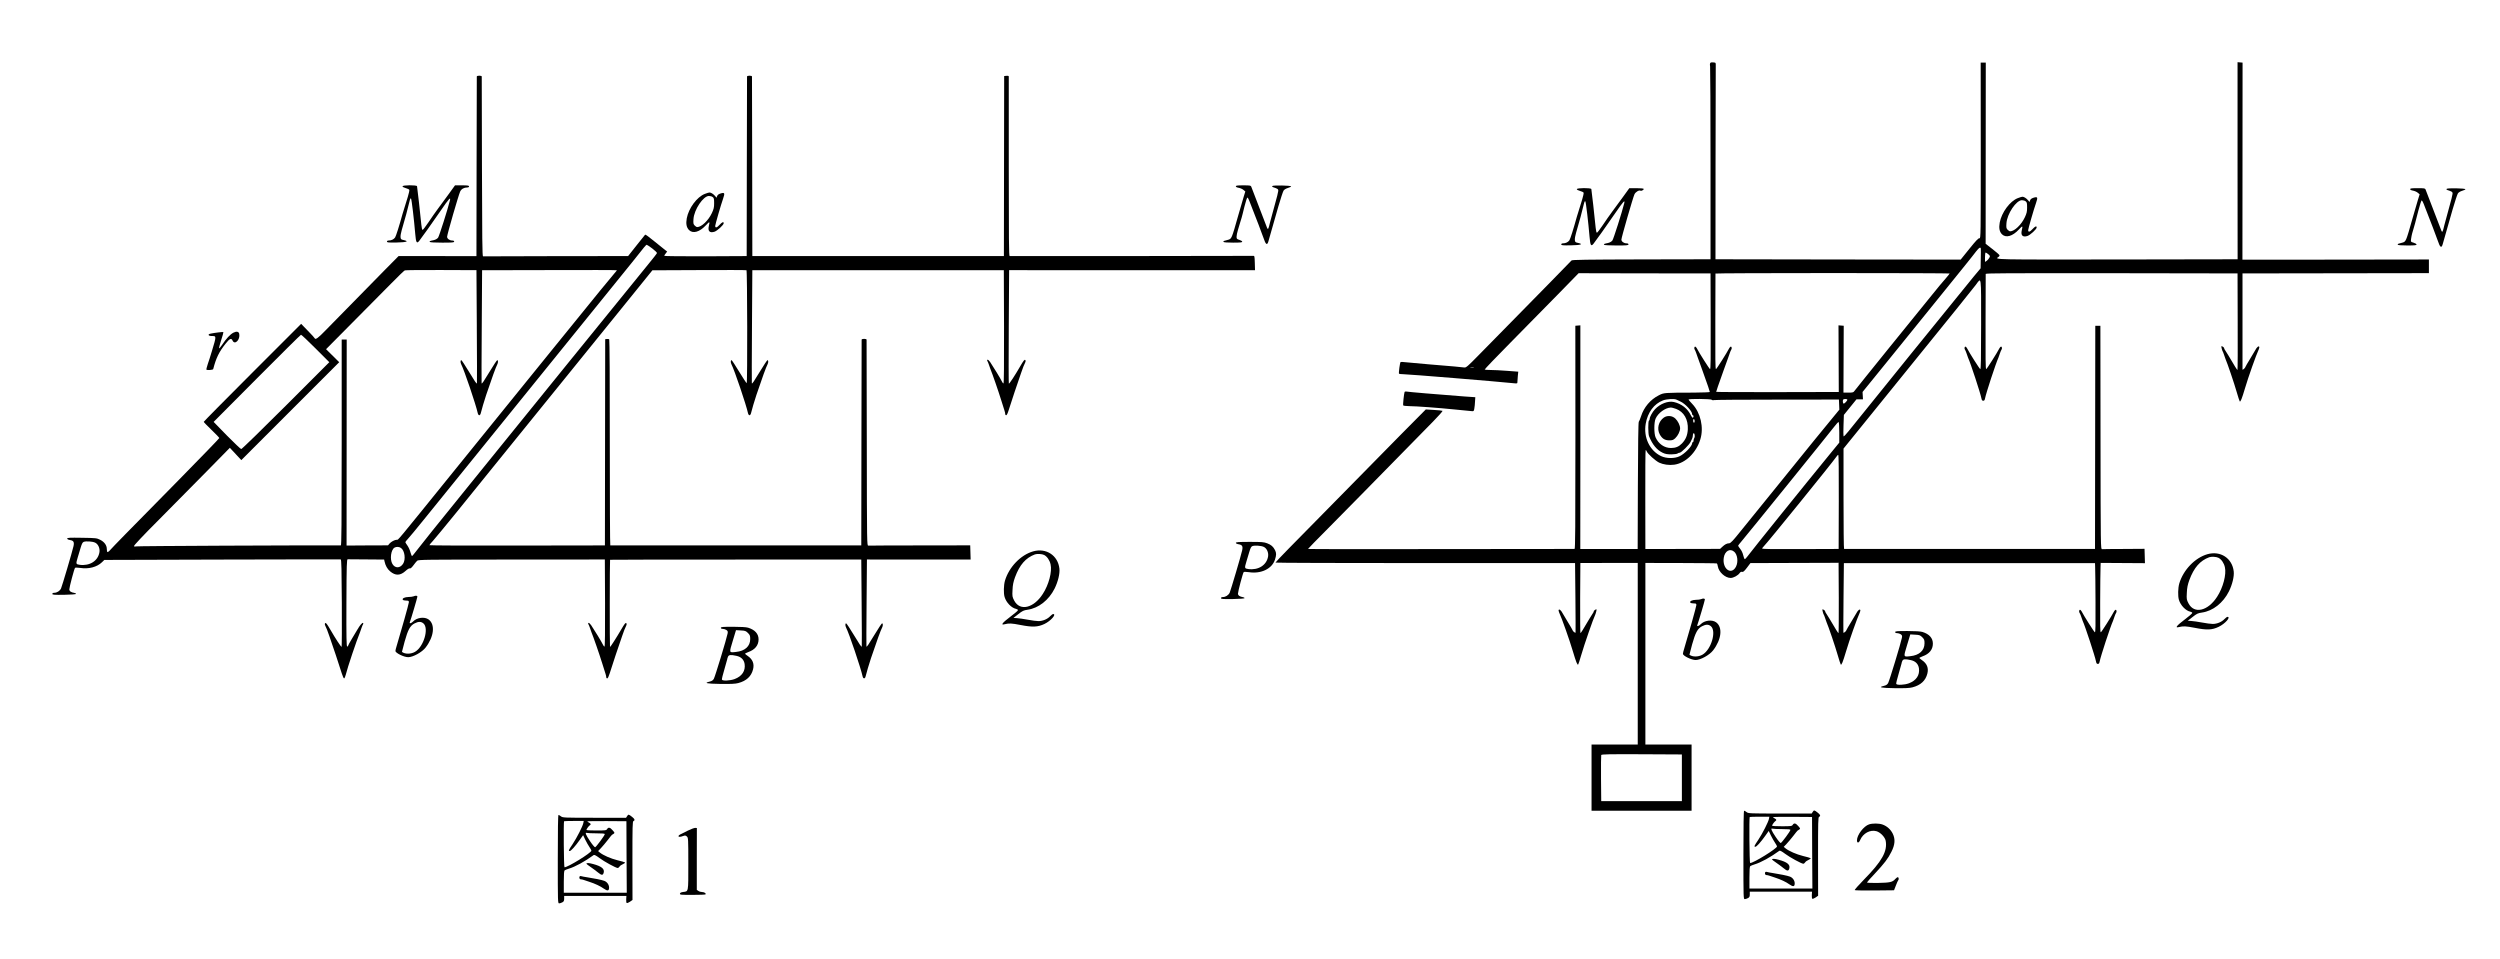 <?xml version="1.0" standalone="no"?>
<!DOCTYPE svg PUBLIC "-//W3C//DTD SVG 20010904//EN"
 "http://www.w3.org/TR/2001/REC-SVG-20010904/DTD/svg10.dtd">
<svg version="1.0" xmlns="http://www.w3.org/2000/svg"
 width="3534pt" height="1356pt" viewBox="0 0 3534 1356"
 preserveAspectRatio="xMidYMid meet">
<g transform="translate(0,1356) scale(0.1,-0.1)"
fill="#000000" stroke="none">
<path d="M24174 12665 c-4 -8 -4 -29 0 -46 3 -17 6 -637 6 -1377 l0 -1347
-977 -2 c-784 -2 -979 -5 -988 -15 -14 -17 -481 -493 -865 -883 -162 -165
-369 -376 -459 -467 -142 -145 -167 -166 -190 -163 -31 5 -173 18 -506 45
-137 12 -281 25 -320 29 -38 5 -73 6 -77 2 -9 -8 -28 -152 -22 -163 3 -4 31
-8 64 -8 65 0 1301 -101 1553 -127 56 -6 57 -5 57 19 0 14 3 52 6 85 l6 59
-158 12 c-88 7 -193 12 -235 12 -42 0 -78 3 -82 6 -3 3 164 178 371 387 208
210 508 515 667 678 l290 297 932 -2 933 -1 2 -678 c2 -522 0 -677 -9 -675
-10 3 -155 232 -187 295 -6 13 -17 23 -23 23 -14 0 -17 -31 -5 -45 4 -6 14
-28 21 -50 7 -22 16 -49 21 -60 5 -11 34 -92 65 -180 31 -88 67 -191 81 -229
13 -38 24 -73 24 -77 0 -4 -100 -8 -222 -9 -430 -1 -426 -1 -499 -38 -119 -60
-211 -169 -251 -296 -13 -39 -27 -74 -32 -78 -7 -4 -11 -335 -13 -903 l-3
-896 -405 0 -406 0 1 1581 0 1581 -35 -3 -36 -3 1 -1577 c0 -1272 -2 -1578
-12 -1578 -7 0 -858 -1 -1891 -2 -1032 -2 -1877 -1 -1877 2 0 3 127 134 283
290 241 243 518 525 1484 1510 78 80 139 148 135 152 -4 3 -59 10 -122 13
l-115 7 -345 -348 c-344 -348 -677 -687 -1160 -1179 -141 -143 -337 -343 -438
-445 -100 -102 -182 -189 -182 -193 0 -4 953 -7 2118 -7 l2117 0 5 -487 c3
-269 3 -492 2 -496 -4 -9 -42 22 -42 34 0 4 -34 62 -75 129 -41 67 -75 124
-75 126 0 3 -9 14 -19 25 -24 26 -38 8 -22 -27 40 -86 148 -392 196 -554 44
-148 63 -196 74 -184 4 5 24 66 44 136 41 143 172 520 197 568 4 9 11 31 15
49 7 31 6 32 -14 22 -12 -7 -21 -16 -21 -22 0 -6 -8 -23 -19 -37 -10 -15 -29
-45 -42 -67 -89 -152 -122 -205 -128 -205 -3 0 -5 223 -4 496 l3 495 405 1
406 0 0 -1284 0 -1283 -327 0 -326 0 0 -468 0 -468 707 0 707 0 0 468 0 468
-326 0 -327 0 0 1283 0 1284 501 -1 c276 -1 505 -3 510 -6 4 -2 10 -21 13 -41
13 -81 105 -164 181 -164 40 0 105 35 129 71 10 14 22 19 34 15 14 -5 30 9 68
59 l49 65 598 2 c329 1 609 2 623 2 l25 1 3 -498 c1 -273 -1 -497 -4 -497 -6
0 -39 53 -128 205 -13 22 -32 52 -42 67 -11 14 -19 31 -19 37 0 6 -9 15 -21
22 -20 10 -21 9 -14 -23 4 -18 10 -37 14 -43 4 -5 13 -28 20 -50 7 -22 16 -49
21 -60 24 -52 125 -350 157 -463 20 -70 40 -131 44 -136 11 -12 30 36 74 184
48 162 156 468 196 554 16 35 2 53 -22 27 -10 -11 -19 -22 -19 -25 0 -2 -34
-59 -75 -126 -41 -67 -75 -125 -75 -129 0 -12 -38 -43 -42 -34 -1 4 -1 227 2
496 l5 487 1775 0 1775 0 2 -62 c2 -35 4 -255 5 -491 2 -328 0 -427 -9 -425
-10 3 -155 232 -187 295 -6 13 -17 23 -23 23 -14 0 -17 -31 -5 -46 4 -5 14
-27 21 -49 7 -22 16 -49 21 -60 38 -83 176 -505 189 -575 5 -26 11 -35 26 -35
15 0 21 9 26 35 13 70 151 492 189 575 5 11 14 38 21 60 7 22 17 44 21 49 12
15 9 46 -4 46 -7 0 -18 -10 -24 -23 -32 -63 -177 -292 -187 -295 -9 -2 -11 97
-9 425 1 236 3 457 5 492 l2 64 313 -2 313 -2 -3 101 -3 102 -290 -2 c-159 0
-299 -2 -310 -3 -20 -2 -20 5 -22 1578 l-2 1580 -36 0 -36 0 -2 -1578 -2
-1577 -1770 0 c-973 0 -1773 0 -1777 0 -5 0 -8 319 -8 710 l0 709 63 78 c34
43 200 247 367 453 390 481 751 928 1186 1465 115 143 230 286 254 318 81 109
75 154 75 -559 0 -488 -3 -634 -12 -632 -10 3 -155 232 -187 295 -6 13 -17 23
-23 23 -14 0 -17 -31 -5 -45 4 -6 14 -28 21 -50 7 -22 16 -49 21 -60 38 -83
176 -505 189 -575 5 -26 11 -35 26 -35 15 0 21 9 26 35 13 70 151 492 189 575
5 11 14 38 21 60 7 22 17 44 21 50 12 14 9 45 -4 45 -7 0 -18 -10 -24 -23 -32
-63 -177 -292 -187 -295 -9 -2 -11 150 -9 665 1 368 2 674 2 681 0 10 359 12
1780 10 l1780 -3 2 -683 c2 -375 0 -682 -3 -682 -6 0 -39 53 -128 205 -13 22
-32 52 -42 67 -11 14 -19 31 -19 37 0 6 -9 15 -21 22 -20 10 -21 9 -14 -23 4
-18 10 -37 14 -43 4 -5 13 -28 20 -50 7 -22 16 -49 21 -60 24 -52 125 -350
157 -463 20 -70 40 -131 44 -136 11 -12 30 36 74 184 48 162 156 468 196 554
16 35 2 53 -22 27 -10 -11 -19 -22 -19 -25 0 -2 -34 -59 -75 -126 -41 -67 -75
-125 -75 -129 0 -11 -40 -46 -40 -35 -1 5 -1 313 0 684 l0 675 1318 2 1317 2
0 96 0 97 -1318 -2 -1318 -1 1 1393 1 1393 -36 3 -35 3 0 -1393 1 -1393 -1701
-3 c-1761 -2 -1741 -3 -1680 36 11 6 17 18 14 25 -2 7 -47 46 -100 87 l-95 74
1 1280 1 1281 -36 0 -36 0 1 -1244 c0 -1204 0 -1243 -18 -1239 -14 4 -47 -30
-142 -148 l-124 -154 -1733 2 -1733 3 1 1350 c1 743 2 1368 3 1390 1 39 0 40
-37 43 -27 2 -39 -1 -43 -13z m3827 -2622 c1 -10 1 -76 -1 -147 l-2 -129 -97
-116 c-107 -128 -1669 -2058 -1771 -2188 -37 -47 -67 -77 -70 -70 -3 7 -3 77
0 157 l5 145 89 110 89 110 46 0 46 0 -3 52 -3 52 384 473 c211 260 511 631
666 823 155 193 335 415 400 495 64 80 135 168 156 197 41 54 64 66 66 36z
m106 -77 c27 -24 27 -26 13 -52 -8 -15 -25 -33 -37 -42 l-23 -14 0 66 c0 36 4
66 9 66 6 0 23 -11 38 -24z m-547 -272 c0 -4 -26 -36 -58 -73 -33 -36 -119
-140 -192 -231 -74 -91 -343 -424 -600 -740 -256 -316 -475 -590 -488 -607
-23 -32 -26 -33 -93 -33 l-70 0 2 473 2 472 -37 3 -37 3 2 -471 2 -471 -867
-2 c-476 -1 -866 1 -866 4 0 3 11 37 24 75 14 38 50 141 81 229 31 88 60 169
65 180 5 11 14 38 21 60 7 22 17 44 21 50 12 14 9 45 -4 45 -7 0 -18 -10 -24
-23 -32 -63 -177 -292 -187 -295 -9 -2 -11 152 -9 670 1 370 2 676 2 681 0 4
745 7 1655 7 910 0 1655 -3 1655 -6z m-6727 -1331 c-13 -2 -33 -2 -45 0 -13 2
-3 4 22 4 25 0 35 -2 23 -4z m2865 -452 c9 -5 34 -17 55 -26 67 -29 167 -136
167 -179 0 -9 5 -16 10 -16 13 0 13 -27 1 -35 -6 -3 -18 12 -28 32 -45 96
-132 165 -241 190 -81 19 -194 -24 -267 -102 -36 -38 -75 -109 -75 -135 0 -11
-4 -22 -10 -25 -14 -8 -13 -187 1 -222 48 -119 111 -195 194 -234 36 -17 65
-22 122 -22 41 1 80 6 86 12 6 6 20 11 30 11 23 0 137 113 156 155 7 17 17 38
22 47 5 10 9 29 9 42 0 14 4 28 10 31 15 9 24 -46 11 -66 -6 -10 -11 -28 -11
-39 0 -11 -4 -20 -10 -20 -5 0 -10 -7 -10 -16 0 -41 -105 -150 -178 -184 -71
-34 -188 -33 -262 3 -161 77 -250 266 -216 458 28 160 118 281 244 329 51 20
162 26 190 11z m499 -2 c7 -7 19 -9 29 -5 9 4 411 7 893 7 l876 1 3 -71 3 -72
-133 -162 c-129 -156 -256 -312 -668 -822 -107 -132 -251 -310 -320 -395 -69
-85 -190 -235 -269 -332 -115 -144 -148 -178 -168 -178 -31 0 -60 -15 -98 -51
l-30 -28 -528 -1 -528 -1 -1 695 c-1 383 1 699 5 702 4 4 11 -4 16 -18 13 -34
121 -131 175 -158 58 -27 140 -39 212 -29 160 22 312 168 370 359 52 167 3
378 -115 501 -28 29 -51 56 -51 61 0 13 314 10 327 -3z m1916 3 c8 -11 -42
-64 -53 -57 -11 7 -14 48 -3 58 9 9 51 9 56 -1z m-2420 -132 c111 -42 173
-150 166 -291 -5 -83 -29 -141 -82 -197 -44 -46 -90 -65 -156 -65 -93 0 -176
57 -218 151 -23 52 -23 213 1 265 35 79 137 153 213 156 12 1 46 -8 76 -19z
m261 -185 c-6 -15 -8 -15 -16 -2 -4 8 -5 23 -2 32 6 15 8 15 16 2 4 -8 5 -23
2 -32z m2046 -149 l0 -143 -118 -144 c-381 -465 -1101 -1359 -1186 -1472 -15
-21 -31 -35 -35 -30 -4 4 -13 31 -20 58 -6 28 -25 67 -42 87 -16 20 -29 40
-29 44 0 3 22 32 49 63 74 86 1247 1536 1309 1618 30 40 58 70 63 67 5 -3 9
-70 9 -148z m-7 -981 l-2 -665 -541 -2 c-380 -2 -540 0 -540 8 0 6 12 21 26
35 42 39 974 1189 1016 1253 12 20 28 36 33 36 7 0 9 -227 8 -665z m-1479
-704 c48 -41 60 -144 26 -211 -65 -127 -196 -33 -173 125 14 95 87 138 147 86z
m-739 -3196 l0 -330 -570 0 -570 0 -3 320 c-1 176 0 326 3 332 3 11 121 13
572 11 l568 -3 0 -330z"/>
<path d="M23520 7657 c-75 -53 -101 -156 -58 -237 33 -60 72 -85 135 -85 44 0
57 5 84 30 38 36 69 98 69 140 0 41 -31 104 -68 139 -44 41 -113 47 -162 13z"/>
<path d="M6740 12478 c0 -7 -1 -581 -3 -1276 l-2 -1263 -550 1 -551 0 -190
-192 c-262 -267 -706 -719 -844 -860 -103 -107 -142 -135 -152 -109 -1 5 -45
53 -97 106 l-94 97 -688 -688 c-379 -379 -689 -693 -689 -697 0 -5 50 -56 110
-114 61 -58 110 -110 110 -115 0 -6 -262 -276 -582 -602 -765 -776 -908 -923
-953 -973 -20 -24 -41 -40 -46 -37 -5 3 -9 22 -9 43 0 53 -35 101 -95 131 -48
24 -59 25 -257 28 -175 3 -208 1 -208 -11 0 -9 15 -17 40 -21 50 -8 62 -28 49
-87 -18 -81 -161 -563 -176 -597 -17 -36 -58 -62 -98 -62 -16 0 -25 -6 -25
-15 0 -13 23 -15 168 -13 103 2 167 7 166 13 0 6 -9 11 -20 13 -50 8 -74 25
-74 51 0 29 69 291 81 304 4 5 36 4 73 -1 119 -19 237 12 307 80 l34 33 1665
5 c916 3 1670 3 1677 2 9 -3 13 -148 15 -615 2 -337 0 -616 -3 -620 -6 -7 -86
115 -159 242 -49 84 -63 102 -73 92 -7 -7 -7 -18 1 -36 19 -39 29 -64 57 -145
39 -108 150 -442 176 -528 12 -39 27 -72 33 -72 6 0 17 24 24 53 21 91 154
487 202 602 5 11 14 38 21 60 7 22 17 45 22 52 4 6 4 14 -2 17 -10 7 -46 -36
-79 -94 -11 -19 -45 -77 -76 -127 -31 -51 -56 -97 -56 -103 0 -5 -6 -10 -12
-10 -10 0 -13 129 -11 617 2 545 5 618 18 617 8 0 127 -1 265 -2 l250 -2 6
-27 c12 -57 39 -106 78 -139 76 -65 145 -63 221 7 26 24 49 37 58 34 9 -4 26
10 50 42 19 27 44 56 54 66 18 16 106 17 1336 17 l1317 1 3 -616 c1 -407 -1
-615 -8 -615 -6 0 -16 13 -23 29 -13 30 -123 211 -166 274 -15 21 -31 35 -37
32 -6 -4 -6 -12 -2 -18 5 -7 15 -30 22 -52 7 -22 16 -49 21 -60 30 -73 109
-300 154 -445 20 -63 41 -129 46 -146 6 -17 10 -38 10 -47 0 -9 6 -17 14 -17
8 0 22 29 35 72 26 86 137 420 176 528 28 81 38 106 57 145 8 18 8 29 1 36
-10 10 -24 -8 -73 -92 -63 -109 -153 -249 -157 -245 -5 5 -4 1228 1 1233 1 2
801 3 1777 3 l1774 0 5 -612 c3 -337 4 -615 2 -617 -5 -10 -29 25 -117 171
-50 83 -97 154 -103 156 -14 4 -16 -31 -3 -56 44 -86 208 -570 235 -694 8 -36
34 -36 42 0 9 41 53 189 76 257 83 246 136 393 159 437 13 25 11 60 -3 56 -6
-2 -53 -73 -103 -156 -88 -146 -112 -181 -117 -171 -2 2 -1 280 2 617 l5 613
733 -1 733 0 -3 100 -3 101 -710 -1 c-390 0 -719 -2 -730 -3 -20 -2 -20 5 -22
1448 -2 798 -3 1456 -3 1463 0 7 -14 12 -35 12 -21 0 -35 -5 -35 -12 0 -7 -1
-664 -3 -1461 l-2 -1447 -1770 0 c-973 0 -1773 0 -1778 0 -4 0 -7 653 -7 1452
1 875 -3 1455 -8 1460 -6 6 -20 8 -33 6 l-24 -3 -2 -1457 -2 -1458 -1241 -2
c-682 -2 -1240 1 -1240 5 0 5 22 32 49 60 26 29 176 210 332 402 155 193 368
456 473 585 105 129 256 316 336 415 80 99 445 549 810 1000 365 451 774 956
908 1122 l244 302 662 3 c363 2 664 1 668 -2 12 -8 15 -1601 3 -1597 -5 2 -53
75 -106 162 -53 88 -101 161 -107 163 -14 4 -16 -31 -3 -56 44 -86 208 -570
235 -694 4 -16 13 -28 21 -28 8 0 17 12 21 28 9 41 53 189 76 257 83 246 136
393 159 437 13 25 11 60 -3 56 -6 -2 -53 -73 -103 -156 -88 -146 -112 -181
-117 -171 -2 2 -1 363 2 802 l5 797 1778 0 1777 0 3 -800 c1 -531 -1 -800 -8
-800 -6 0 -16 13 -23 29 -13 30 -123 211 -166 274 -15 21 -31 35 -37 32 -6 -4
-6 -12 -2 -18 5 -7 15 -30 22 -52 7 -22 16 -49 21 -60 30 -73 109 -300 154
-445 20 -63 41 -129 46 -146 6 -17 10 -38 10 -47 0 -9 6 -17 14 -17 8 0 22 29
35 73 26 85 137 419 176 527 28 81 38 106 57 145 8 18 8 29 1 36 -10 10 -24
-8 -73 -92 -73 -127 -153 -249 -159 -242 -3 4 -4 367 -1 806 l5 798 1738 -1
1738 0 -3 102 c-3 96 -4 103 -23 101 -14 -2 -3168 -4 -3443 -3 -10 0 -12 245
-12 1263 0 694 0 1268 0 1275 0 9 -11 12 -32 10 l-33 -3 -2 -1273 -2 -1272
-1778 0 -1778 0 -2 1262 c-2 695 -3 1269 -3 1276 0 7 -14 12 -35 12 -21 0 -35
-5 -35 -12 0 -7 -1 -581 -3 -1276 l-2 -1262 -583 -3 c-320 -1 -582 2 -582 6 0
5 9 21 21 35 l20 26 -25 19 c-14 10 -83 66 -153 123 -69 58 -129 101 -133 97
-4 -4 -60 -74 -124 -155 l-117 -148 -1020 -1 c-560 -1 -1025 -2 -1031 -3 -10
-1 -13 259 -15 1264 -2 696 -3 1271 -3 1278 0 7 -14 12 -35 12 -21 0 -35 -5
-35 -12z m2480 -2430 c38 -29 68 -58 67 -65 -1 -7 -52 -72 -112 -145 -61 -73
-570 -700 -1131 -1393 -561 -693 -1193 -1474 -1405 -1735 -464 -573 -689 -853
-755 -940 -27 -36 -53 -67 -58 -70 -5 -3 -15 20 -23 50 -7 30 -27 74 -43 97
-17 23 -30 45 -30 49 0 5 15 24 34 44 19 19 123 145 232 280 109 135 648 801
1198 1480 550 679 1135 1402 1299 1605 164 204 363 449 441 545 78 96 155 192
170 213 16 20 33 37 38 37 5 0 40 -24 78 -52z m-2480 -1105 c3 -439 4 -800 2
-802 -5 -10 -29 25 -117 171 -50 83 -97 154 -103 156 -14 4 -16 -31 -3 -56 44
-86 208 -570 235 -694 4 -16 13 -28 21 -28 8 0 17 12 21 28 9 41 53 189 76
257 83 246 136 393 159 437 13 25 11 60 -3 56 -6 -2 -53 -73 -103 -156 -88
-146 -112 -181 -117 -171 -2 2 -1 363 2 801 l5 798 953 2 c523 2 952 1 952 -2
0 -3 -14 -21 -31 -40 -17 -19 -108 -129 -203 -245 -164 -200 -267 -328 -706
-870 -107 -132 -289 -357 -405 -500 -116 -143 -537 -663 -935 -1155 -866
-1071 -807 -1000 -831 -1000 -29 0 -81 -28 -104 -55 l-20 -24 -293 -1 -293 -2
1 1456 1 1456 -36 0 -35 0 0 -1455 c0 -1157 -3 -1455 -12 -1455 -552 3 -2888
-8 -2900 -14 -12 -5 -20 -4 -23 6 -3 8 127 147 348 368 194 195 500 505 679
687 l327 333 81 -87 81 -87 692 692 692 692 -93 92 -93 92 368 371 c203 203
449 453 548 553 99 101 188 187 197 190 9 4 241 6 515 5 l498 -2 5 -798z
m-2280 -308 l195 -195 -615 -615 c-338 -338 -622 -614 -630 -613 -8 0 -99 87
-203 192 l-187 192 612 615 c337 339 618 617 623 617 6 1 98 -86 205 -193z
m-3115 -2746 c42 -20 69 -78 61 -133 -19 -124 -137 -199 -280 -180 -54 8 -55
12 -27 105 11 35 29 97 41 137 16 54 27 76 43 82 30 13 126 7 162 -11z m4323
-75 c54 -37 70 -164 29 -225 -43 -64 -113 -64 -150 -1 -39 66 -21 201 30 231
26 15 66 13 91 -5z"/>
<path d="M5690 10926 c0 -8 19 -18 45 -25 25 -6 48 -18 51 -25 3 -8 -7 -52
-21 -98 -30 -93 -62 -198 -75 -243 -48 -174 -92 -312 -105 -332 -18 -26 -53
-43 -91 -43 -15 0 -24 -6 -24 -15 0 -13 20 -15 137 -13 141 3 180 16 101 34
-39 8 -43 12 -46 42 -2 18 6 63 17 100 39 129 93 329 115 426 4 17 11 25 16
20 9 -9 43 -301 60 -503 10 -120 21 -140 56 -96 39 50 181 249 302 425 120
175 146 203 132 147 -30 -123 -151 -504 -167 -526 -12 -16 -35 -29 -59 -35
-61 -13 -66 -15 -59 -26 4 -6 73 -10 176 -10 144 0 169 2 169 15 0 10 -10 15
-28 15 -37 0 -72 26 -72 53 0 30 163 595 185 640 17 36 54 57 101 57 15 0 24
6 24 15 0 12 -18 15 -99 15 l-99 0 -88 -122 c-49 -67 -117 -160 -152 -207 -35
-47 -96 -134 -135 -193 -40 -59 -77 -108 -83 -108 -7 0 -14 29 -18 73 -13 136
-57 532 -61 545 -7 18 -205 17 -205 -2z"/>
<path d="M17470 10926 c0 -9 16 -17 41 -21 22 -4 52 -17 67 -30 l26 -22 -23
-74 c-12 -41 -47 -159 -77 -264 -95 -336 -93 -331 -148 -346 -23 -6 -47 -13
-54 -15 -7 -2 -10 -8 -7 -14 4 -6 59 -10 136 -10 101 0 129 3 129 13 0 8 -18
19 -40 26 -36 11 -40 15 -40 45 0 18 9 62 20 97 11 35 25 82 31 104 6 22 15
51 20 65 4 14 23 85 40 158 18 73 37 131 43 129 6 -2 18 -23 27 -48 99 -252
184 -475 200 -523 31 -95 52 -109 69 -48 14 53 72 255 140 491 33 112 66 214
75 227 9 14 34 29 61 37 25 7 45 17 45 22 -1 14 -252 18 -264 6 -7 -7 -4 -12
9 -17 65 -21 74 -27 74 -51 0 -13 -22 -102 -49 -196 -27 -95 -57 -206 -67
-247 -23 -99 -29 -112 -43 -80 -10 24 -211 546 -224 583 -6 15 -20 17 -112 17
-84 0 -105 -3 -105 -14z"/>
<path d="M22290 10886 c0 -8 19 -18 45 -25 25 -6 48 -18 51 -25 3 -8 -7 -52
-21 -98 -30 -93 -62 -198 -75 -243 -48 -174 -92 -312 -105 -332 -18 -26 -53
-43 -91 -43 -15 0 -24 -6 -24 -15 0 -13 20 -15 137 -13 141 3 180 16 101 34
-39 8 -43 12 -46 42 -2 18 6 63 17 100 39 129 93 329 115 426 4 17 11 25 16
20 9 -9 43 -301 60 -503 10 -120 21 -140 56 -96 39 50 181 249 302 425 120
175 146 203 132 147 -30 -123 -151 -504 -167 -526 -12 -16 -35 -29 -59 -35
-61 -13 -66 -15 -59 -26 4 -6 73 -10 176 -10 144 0 169 2 169 15 0 10 -10 15
-28 15 -37 0 -72 26 -72 53 0 29 164 597 185 641 16 33 66 63 86 50 13 -7 51
15 44 27 -4 5 -50 9 -104 9 l-99 0 -88 -122 c-49 -67 -117 -160 -152 -207 -35
-47 -96 -134 -135 -193 -40 -59 -77 -108 -83 -108 -7 0 -14 29 -18 73 -13 136
-57 532 -61 545 -7 18 -205 17 -205 -2z"/>
<path d="M34070 10886 c0 -9 16 -17 41 -21 22 -4 52 -17 67 -30 l26 -22 -23
-74 c-12 -41 -47 -159 -77 -264 -95 -336 -93 -331 -148 -346 -23 -6 -47 -13
-54 -15 -7 -2 -10 -8 -7 -14 4 -6 59 -10 136 -10 101 0 129 3 129 13 0 8 -18
19 -41 26 -41 12 -41 13 -36 54 3 23 10 58 15 77 6 19 16 53 22 75 6 22 15 54
20 70 5 17 26 96 46 178 21 81 42 146 48 144 5 -2 18 -23 27 -48 99 -252 184
-475 200 -523 31 -95 52 -109 69 -48 14 53 72 255 140 491 33 112 66 214 75
227 9 14 34 29 61 37 25 7 45 17 45 22 -1 14 -252 18 -264 6 -7 -7 -4 -12 9
-17 65 -21 74 -27 74 -51 0 -13 -22 -102 -49 -196 -27 -95 -57 -206 -67 -247
-23 -99 -29 -112 -43 -80 -10 24 -211 546 -224 583 -6 15 -20 17 -112 17 -84
0 -105 -3 -105 -14z"/>
<path d="M9963 10819 c-111 -43 -228 -202 -255 -345 -14 -77 -4 -129 32 -166
56 -55 150 -28 239 68 53 57 57 56 41 -11 -17 -72 12 -102 79 -81 39 12 131
96 131 120 0 27 -21 18 -61 -25 -36 -40 -59 -44 -59 -12 0 17 81 299 112 386
27 78 22 89 -33 73 -29 -9 -45 -20 -51 -37 l-9 -24 -22 26 c-24 28 -58 49 -79
48 -7 0 -37 -9 -65 -20z m112 -45 c17 -12 20 -27 20 -87 0 -60 -6 -83 -32
-139 -49 -105 -147 -198 -207 -198 -9 0 -25 10 -37 23 -18 19 -20 31 -16 90 9
134 138 327 219 327 18 0 42 -7 53 -16z"/>
<path d="M28523 10759 c-111 -43 -228 -202 -255 -345 -14 -77 -4 -129 32 -166
56 -55 150 -28 239 68 53 57 57 56 41 -11 -17 -72 12 -102 79 -81 39 12 131
96 131 120 0 27 -21 18 -61 -25 -36 -40 -59 -44 -59 -12 0 17 81 299 112 386
27 78 22 89 -33 73 -29 -9 -45 -20 -51 -37 l-9 -24 -22 26 c-24 28 -58 49 -79
48 -7 0 -37 -9 -65 -20z m112 -45 c17 -12 20 -27 20 -87 0 -60 -6 -83 -32
-139 -49 -105 -147 -198 -207 -198 -9 0 -25 10 -37 23 -18 19 -20 31 -16 90 9
134 138 327 219 327 18 0 42 -7 53 -16z"/>
<path d="M3301 8858 c-46 -23 -103 -84 -160 -171 -22 -32 -41 -55 -44 -50 -3
4 11 57 30 116 20 59 33 110 31 113 -5 4 -124 -10 -180 -22 -46 -9 -35 -34 16
-34 67 0 67 3 1 -215 -18 -60 -44 -143 -58 -182 -13 -40 -22 -75 -19 -78 11
-11 93 -5 96 8 42 161 83 243 176 360 57 72 80 82 98 42 31 -67 110 13 94 95
-6 33 -37 40 -81 18z"/>
<path d="M19855 8018 c-9 -25 -25 -180 -19 -189 3 -5 40 -9 82 -10 106 -1 406
-23 652 -48 113 -11 218 -22 235 -23 27 -3 30 0 36 37 4 22 9 67 10 100 l4 60
-160 11 c-381 29 -785 63 -813 69 -13 3 -24 0 -27 -7z"/>
<path d="M17470 5886 c0 -8 16 -16 40 -20 50 -8 62 -28 49 -87 -18 -81 -161
-563 -176 -597 -17 -36 -58 -62 -98 -62 -16 0 -25 -6 -25 -15 0 -13 23 -15
168 -13 104 2 166 7 165 13 -1 6 -10 11 -20 13 -49 8 -73 25 -73 51 0 29 69
291 81 304 4 5 36 4 73 -1 172 -27 327 47 369 177 21 66 21 93 1 134 -26 51
-54 75 -111 97 -47 18 -78 20 -248 20 -159 0 -195 -3 -195 -14z m395 -57 c42
-20 69 -78 61 -133 -19 -124 -137 -199 -280 -180 -54 8 -55 12 -27 105 11 35
29 97 41 137 16 54 27 76 43 82 30 13 126 7 162 -11z"/>
<path d="M14605 5766 c-176 -50 -342 -222 -399 -415 -18 -63 -21 -177 -5 -230
23 -78 97 -155 162 -168 15 -3 27 -11 27 -18 0 -7 -49 -50 -110 -95 -109 -82
-139 -120 -82 -105 68 17 99 15 229 -10 169 -33 244 -30 338 15 90 43 174 140
122 140 -7 0 -25 -14 -42 -31 -38 -41 -105 -69 -165 -69 -27 0 -95 9 -152 20
-57 10 -125 21 -153 22 l-49 3 68 53 c59 47 76 55 133 63 154 22 299 135 381
299 48 97 76 212 68 282 -21 187 -187 296 -371 244z m155 -51 c42 -22 78 -74
91 -133 24 -101 -26 -290 -110 -418 -130 -202 -324 -247 -404 -94 -27 52 -29
60 -24 150 3 73 12 114 35 179 66 178 152 276 282 324 30 11 102 7 130 -8z"/>
<path d="M31205 5726 c-176 -50 -342 -222 -399 -415 -18 -63 -21 -177 -5 -230
23 -78 97 -155 162 -168 15 -3 27 -11 27 -18 0 -7 -49 -50 -110 -95 -109 -82
-139 -120 -82 -105 67 16 96 15 228 -10 172 -34 243 -31 337 14 92 44 177 141
124 141 -7 0 -25 -14 -42 -31 -38 -41 -105 -69 -165 -69 -27 0 -95 9 -152 20
-57 10 -125 21 -153 22 l-49 3 68 53 c59 47 76 55 133 63 154 22 299 135 381
299 48 97 76 212 68 282 -21 187 -187 296 -371 244z m155 -51 c42 -22 78 -74
91 -133 24 -101 -26 -290 -110 -418 -130 -202 -324 -247 -404 -94 -27 52 -29
60 -24 150 3 73 12 114 35 179 66 178 152 276 282 324 30 11 102 7 130 -8z"/>
<path d="M5845 5130 c-11 -5 -43 -9 -71 -9 -53 -1 -92 -20 -80 -39 4 -7 25
-12 47 -12 34 0 39 -3 39 -23 0 -20 -116 -432 -174 -622 -9 -27 -16 -58 -16
-67 0 -29 120 -88 180 -88 68 0 196 70 247 137 119 155 137 326 42 396 -58 42
-166 28 -219 -28 -25 -27 -56 -34 -47 -11 17 43 107 348 107 361 0 16 -23 19
-55 5z m141 -383 c80 -69 4 -330 -119 -401 -58 -34 -143 -35 -185 -1 -1 1 16
67 38 146 47 168 77 223 139 256 56 29 93 29 127 0z"/>
<path d="M24045 5090 c-11 -5 -43 -9 -71 -9 -53 -1 -92 -20 -80 -39 4 -7 25
-12 47 -12 34 0 39 -3 39 -23 0 -20 -116 -432 -174 -622 -9 -27 -16 -58 -16
-67 0 -29 120 -88 180 -88 68 0 196 70 247 137 119 155 137 326 42 396 -58 42
-166 28 -219 -28 -25 -27 -56 -34 -47 -11 17 43 107 348 107 361 0 16 -23 19
-55 5z m141 -383 c80 -69 4 -330 -119 -401 -58 -34 -143 -35 -185 -1 -1 1 16
67 38 146 47 168 77 223 139 256 56 29 93 29 127 0z"/>
<path d="M10190 4685 c0 -10 10 -15 28 -15 15 0 38 -7 51 -16 19 -14 22 -22
16 -51 -13 -70 -177 -609 -194 -638 -12 -22 -29 -33 -59 -40 -87 -21 -47 -30
151 -33 146 -2 212 1 252 12 115 30 185 94 210 194 20 78 -5 142 -76 190 -19
13 -35 26 -37 30 -1 4 20 15 47 25 93 33 143 94 144 177 1 79 -50 137 -148
167 -25 8 -104 13 -212 13 -147 0 -173 -2 -173 -15z m383 -73 c28 -28 32 -39
32 -85 0 -103 -74 -170 -202 -183 -99 -11 -97 -16 -45 156 l46 152 68 -4 c61
-3 72 -7 101 -36z m-163 -323 c67 -14 106 -54 116 -115 14 -97 -37 -174 -141
-213 -63 -24 -173 -29 -180 -8 -3 6 13 72 35 145 22 74 40 138 40 142 0 5 4
20 10 34 11 30 37 33 120 15z"/>
<path d="M26790 4625 c0 -10 10 -15 28 -15 15 0 38 -7 51 -16 19 -14 22 -22
16 -51 -13 -70 -177 -609 -194 -638 -12 -22 -29 -33 -59 -40 -87 -21 -47 -30
151 -33 146 -2 212 1 252 12 115 30 185 94 210 194 20 78 -5 142 -76 190 -19
13 -35 26 -37 30 -1 4 20 15 47 25 93 33 143 94 144 177 1 79 -50 137 -148
167 -25 8 -104 13 -212 13 -147 0 -173 -2 -173 -15z m383 -73 c28 -28 32 -39
32 -85 0 -103 -74 -170 -202 -183 -99 -11 -97 -16 -45 156 l46 152 68 -4 c61
-3 72 -7 101 -36z m-163 -323 c67 -14 106 -54 116 -115 14 -97 -37 -174 -141
-213 -63 -24 -173 -29 -180 -8 -3 6 13 72 35 145 22 74 40 138 40 142 0 5 4
20 10 34 11 30 37 33 120 15z"/>
<path d="M25626 2085 l-16 -25 -448 0 c-428 0 -448 1 -472 20 -14 11 -29 20
-35 20 -7 0 -10 -215 -10 -625 0 -618 0 -625 20 -625 11 1 31 7 45 15 20 11
25 21 25 52 l0 38 440 0 440 0 -3 -47 c-2 -25 2 -49 7 -53 6 -3 27 5 46 18
l36 25 -1 555 c0 488 1 555 15 561 24 9 18 29 -18 57 -50 40 -54 40 -71 14z
m-620 -100 c-9 -45 -90 -205 -151 -297 -58 -86 -63 -98 -41 -98 17 0 77 66
140 155 l49 69 31 -65 c17 -35 44 -82 59 -104 15 -22 27 -44 27 -50 0 -30
-332 -235 -380 -235 -10 0 -15 641 -6 651 3 2 66 4 141 4 l137 0 -6 -30z m611
-480 l3 -505 -445 0 -445 0 0 154 c0 111 3 156 13 163 6 5 32 15 57 23 92 27
229 103 354 194 8 5 36 -10 80 -43 66 -50 233 -141 258 -141 7 0 19 9 26 20 6
11 29 27 49 35 21 9 33 19 27 24 -5 4 -52 18 -104 30 -94 23 -202 70 -250 109
l-25 21 41 43 c23 24 65 75 95 113 29 39 56 71 59 73 4 1 15 9 25 16 16 12 15
15 -15 49 -36 42 -59 47 -78 17 -11 -18 -23 -20 -152 -20 -77 0 -140 3 -140 8
0 11 32 56 47 65 20 12 16 26 -12 39 -13 6 -23 14 -21 17 2 3 127 5 278 4
l273 -2 2 -506z m-426 335 c89 0 119 -3 118 -12 0 -17 -121 -180 -136 -185 -6
-2 -39 36 -72 86 -61 90 -76 129 -45 117 9 -3 69 -6 135 -6z"/>
<path d="M25050 1411 c0 -4 26 -25 58 -46 31 -21 78 -56 105 -78 51 -43 71
-43 81 -2 14 53 -31 89 -149 121 -57 16 -95 18 -95 5z"/>
<path d="M24957 1234 c-15 -15 -7 -44 13 -44 10 0 29 -4 42 -9 13 -5 48 -16
78 -26 81 -26 158 -62 206 -97 52 -37 74 -32 74 15 0 40 -28 80 -67 95 -32 13
-151 37 -245 51 -35 5 -70 12 -79 15 -8 4 -18 3 -22 0z"/>
<path d="M8866 2025 l-16 -25 -448 0 c-428 0 -448 1 -472 20 -14 11 -29 20
-35 20 -7 0 -10 -215 -10 -625 0 -618 0 -625 20 -625 11 1 31 7 45 15 20 11
25 21 25 52 l0 38 440 0 440 0 -3 -47 c-2 -25 2 -49 7 -53 6 -3 27 5 46 18
l36 25 -1 555 c0 488 1 555 15 561 24 9 18 29 -18 57 -50 40 -54 40 -71 14z
m-620 -100 c-9 -45 -90 -205 -151 -297 -58 -86 -63 -98 -41 -98 17 0 77 66
140 155 l49 69 31 -65 c17 -35 44 -82 59 -104 15 -22 27 -44 27 -50 0 -30
-332 -235 -380 -235 -10 0 -15 641 -6 651 3 2 66 4 141 4 l137 0 -6 -30z m611
-480 l3 -505 -445 0 -445 0 0 154 c0 111 3 156 13 163 6 5 32 15 57 23 92 27
229 103 354 194 8 5 36 -10 80 -43 66 -50 233 -141 258 -141 7 0 19 9 26 20 6
11 29 27 49 35 21 9 33 19 27 24 -5 4 -52 18 -104 30 -94 23 -202 70 -250 109
l-25 21 41 43 c23 24 65 75 95 113 29 39 56 71 59 73 4 1 15 9 25 16 16 12 15
15 -15 49 -36 42 -59 47 -78 17 -11 -18 -23 -20 -152 -20 -77 0 -140 3 -140 8
0 11 32 56 47 65 20 12 16 26 -12 39 -13 6 -23 14 -21 17 2 3 127 5 278 4
l273 -2 2 -506z m-426 335 c89 0 119 -3 118 -12 0 -17 -121 -180 -136 -185 -6
-2 -39 36 -72 86 -61 90 -76 129 -45 117 9 -3 69 -6 135 -6z"/>
<path d="M8290 1351 c0 -4 26 -25 58 -46 31 -21 78 -56 105 -78 51 -43 71 -43
81 -2 14 53 -31 89 -149 121 -57 16 -95 18 -95 5z"/>
<path d="M8197 1174 c-15 -15 -7 -44 13 -44 10 0 29 -4 42 -9 13 -5 48 -16 78
-26 81 -26 158 -62 206 -97 52 -37 74 -32 74 15 0 40 -28 80 -67 95 -32 13
-151 37 -245 51 -35 5 -70 12 -79 15 -8 4 -18 3 -22 0z"/>
<path d="M26422 1907 c-76 -24 -172 -150 -172 -226 0 -43 27 -40 45 4 41 96
141 150 231 125 55 -16 120 -83 130 -135 27 -148 -51 -289 -308 -550 -75 -77
-134 -143 -129 -148 4 -4 131 -6 281 -5 l274 3 26 67 c14 36 28 70 33 74 12
12 8 44 -6 44 -7 0 -23 -12 -36 -26 -38 -44 -74 -52 -244 -55 -93 -2 -156 1
-155 7 1 5 50 61 110 124 133 142 188 213 235 309 51 101 57 178 19 256 -30
61 -83 108 -146 130 -48 17 -139 18 -188 2z"/>
<path d="M9725 1819 c-122 -59 -128 -63 -133 -76 -5 -16 22 -17 64 -1 29 10
36 9 54 -7 19 -18 20 -29 20 -385 0 -411 4 -389 -73 -399 -29 -4 -43 -11 -45
-23 -3 -17 10 -18 176 -18 98 0 182 3 185 7 13 12 -16 33 -47 33 -17 0 -42 7
-54 16 l-22 15 0 437 1 437 -23 2 c-13 0 -59 -16 -103 -38z"/>
</g>
</svg>
